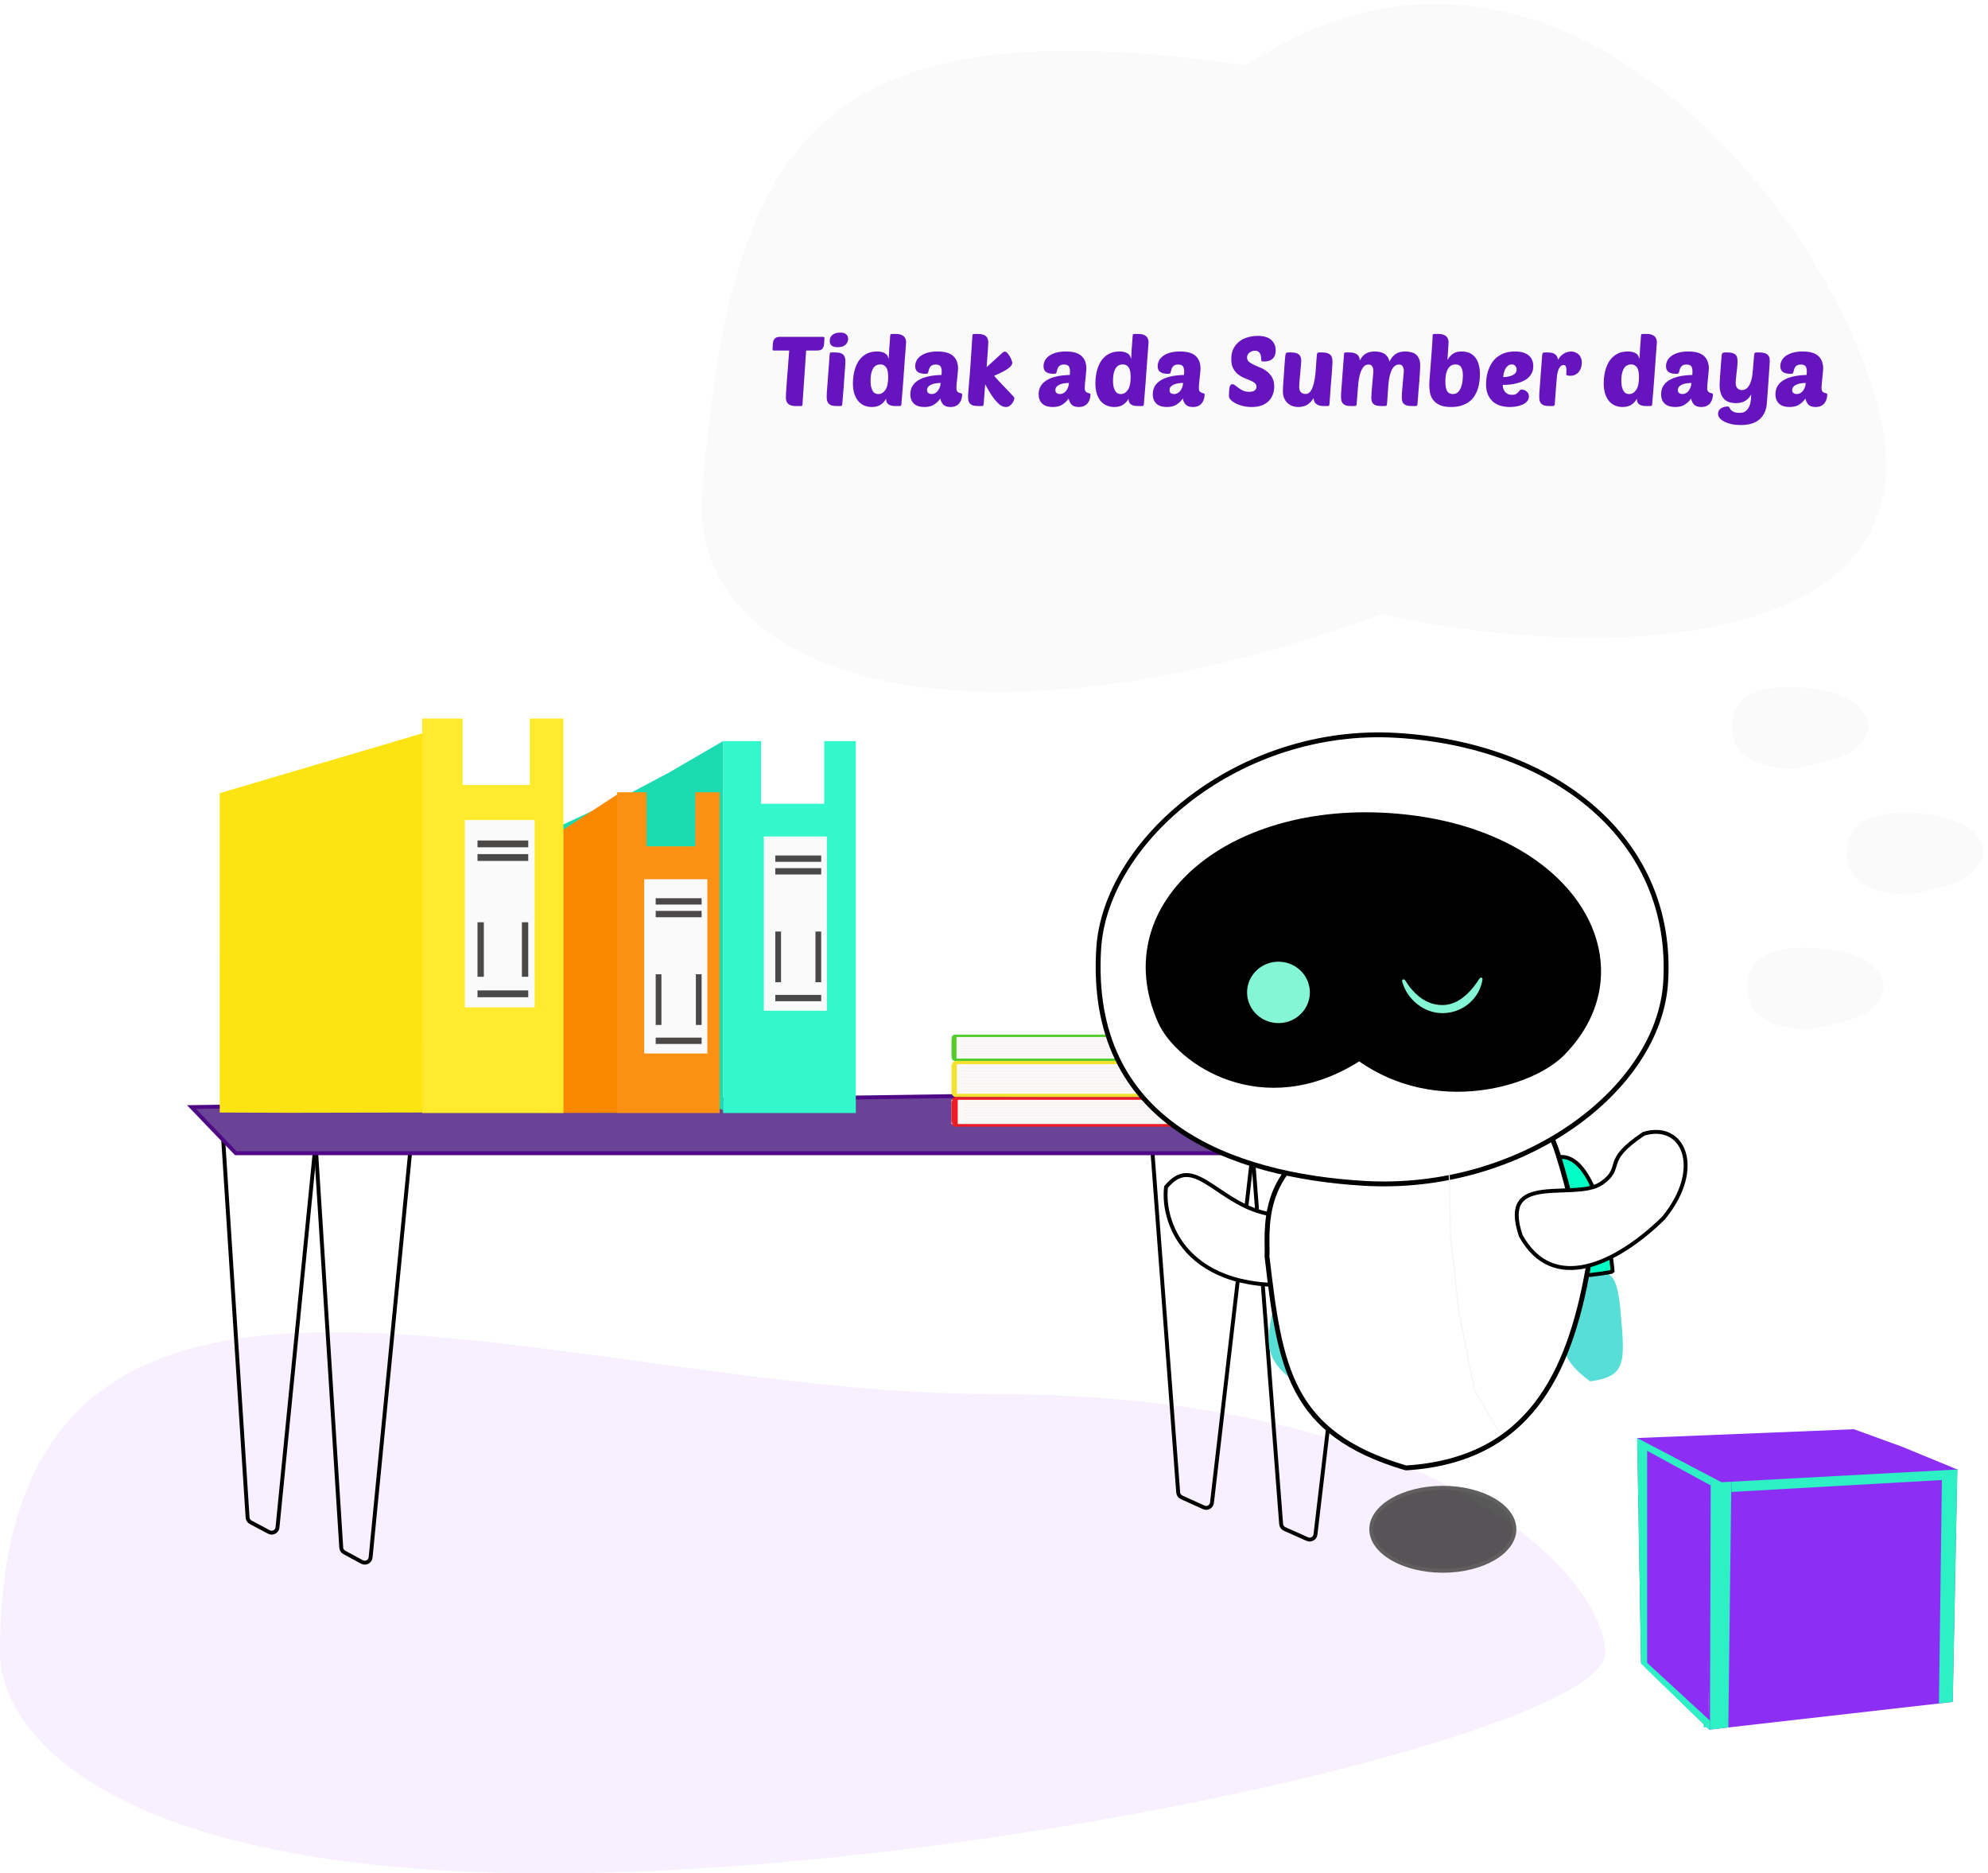 <svg width="2041" height="1923" viewBox="0 0 2041 1923" fill="none" xmlns="http://www.w3.org/2000/svg">
<path d="M1648 1697C1648 1775.98 1017.58 1923 562.5 1923C107.417 1923 0 1775.98 0 1697C0 1173 563.417 1431 1018.5 1431C1473.58 1431 1648 1618.02 1648 1697Z" fill="#AB47F8" fill-opacity="0.08"/>
<path d="M1185.72 1130.6H1285.43C1289.01 1130.6 1291.8 1133.72 1291.39 1137.29L1244.29 1542.53C1243.82 1546.57 1239.56 1548.98 1235.86 1547.31L1213.11 1537C1211.11 1536.1 1209.77 1534.18 1209.6 1531.99L1179.74 1137.05C1179.48 1133.57 1182.23 1130.6 1185.72 1130.6Z" stroke="black" stroke-width="4"/>
<path d="M1290.97 1163.05H1392.37C1395.97 1163.05 1398.75 1166.19 1398.33 1169.76L1350.54 1575.07C1350.07 1579.09 1345.83 1581.5 1342.13 1579.85L1318.83 1569.44C1316.82 1568.55 1315.46 1566.62 1315.29 1564.42L1284.99 1169.51C1284.72 1166.03 1287.48 1163.05 1290.97 1163.05Z" stroke="black" stroke-width="4"/>
<path d="M233.312 1135.23H321.184C324.732 1135.23 327.505 1138.29 327.155 1141.82L284.893 1567.86C284.472 1572.11 279.879 1574.57 276.11 1572.57L257.357 1562.62C255.518 1561.64 254.316 1559.78 254.182 1557.71L227.325 1141.62C227.102 1138.16 229.847 1135.23 233.312 1135.23Z" stroke="black" stroke-width="4"/>
<path d="M329.915 1166.15H416.085C419.629 1166.15 422.401 1169.2 422.056 1172.73L380.497 1598.67C380.081 1602.93 375.451 1605.4 371.677 1603.36L353.485 1593.55C351.663 1592.57 350.477 1590.72 350.346 1588.65L323.927 1172.53C323.707 1169.07 326.451 1166.15 329.915 1166.15Z" stroke="black" stroke-width="4"/>
<path d="M1457.09 1183.79H242.131L196.63 1136.41L1349.3 1119.78H1349.31H1396.09L1457.09 1183.79Z" fill="#6B4396" stroke="#4F0886" stroke-width="4"/>
<path d="M573.271 848.639L645.73 814.828L687.135 792.851L742.342 760.73V1139.41L625.028 1097.15L573.271 848.639Z" fill="#1BDCB0"/>
<path d="M434.412 1141.99L382.264 1142.09L345.325 1142.16L319.251 1142.21L295.35 1142.25L225.589 1142.01L225.614 814.143L433.673 752.758L434.412 1141.99Z" fill="#FCE412"/>
<path d="M635.43 1142.29L615.652 1142.33L601.643 1142.36L591.754 1142.38L582.689 1142.4L556.231 1142.13L555.994 866.252L634.856 814.766L635.43 1142.29Z" fill="#FC8800"/>
<path d="M433.529 737.545H474.934V805.797H543.943V737.545H578.447V1142.5H433.529V737.545Z" fill="#FFEA2E"/>
<path d="M633.654 813.283H663.722V868.77H713.836V813.283H738.892V1142.51H633.654V813.283Z" fill="#FC9012"/>
<path d="M742.344 760.73H781.284V825.075H846.185V760.73H878.635V1142.51H742.344V760.73Z" fill="#32F8CB"/>
<rect x="477.211" y="841.762" width="71.625" height="192.372" fill="#FAFAFA"/>
<rect x="490.234" y="862.748" width="52.091" height="6.995" fill="#4B4848"/>
<rect x="490.234" y="876.738" width="52.091" height="6.995" fill="#4B4848"/>
<rect x="490.234" y="1016.65" width="52.091" height="6.995" fill="#4B4848"/>
<rect x="535.814" y="1002.66" width="55.963" height="6.511" transform="rotate(-90 535.814 1002.66)" fill="#4B4848"/>
<rect x="490.234" y="1002.66" width="55.963" height="6.511" transform="rotate(-90 490.234 1002.66)" fill="#4B4848"/>
<rect x="661.393" y="902.508" width="64.804" height="178.872" fill="#FAFAFA"/>
<rect x="673.176" y="922.021" width="47.13" height="6.504" fill="#4B4848"/>
<rect x="673.176" y="935.029" width="47.13" height="6.504" fill="#4B4848"/>
<rect x="673.176" y="1065.12" width="47.13" height="6.504" fill="#4B4848"/>
<rect x="714.414" y="1052.11" width="52.035" height="5.891" transform="rotate(-90 714.414 1052.11)" fill="#4B4848"/>
<rect x="673.176" y="1052.11" width="52.035" height="5.891" transform="rotate(-90 673.176 1052.11)" fill="#4B4848"/>
<rect x="784.176" y="858.637" width="64.804" height="178.872" fill="#FAFAFA"/>
<rect x="795.959" y="878.15" width="47.13" height="6.504" fill="#4B4848"/>
<rect x="795.959" y="891.158" width="47.13" height="6.504" fill="#4B4848"/>
<rect x="795.959" y="1021.25" width="47.13" height="6.504" fill="#4B4848"/>
<rect x="837.197" y="1008.24" width="52.035" height="5.891" transform="rotate(-90 837.197 1008.24)" fill="#4B4848"/>
<rect x="795.959" y="1008.24" width="52.035" height="5.891" transform="rotate(-90 795.959 1008.24)" fill="#4B4848"/>
<path d="M976.902 1121.11H1266.81V1126.17H981.965C979.169 1126.17 976.902 1123.9 976.902 1121.11V1121.11Z" fill="#F5E22F"/>
<path d="M976.902 1094.11C976.902 1091.31 979.169 1089.04 981.965 1089.04H1266.81V1094.11H976.902V1094.11Z" fill="#F5E22F"/>
<path d="M976.902 1092.42H1266.81V1122.79H976.902V1092.42Z" fill="#FBF8F8"/>
<path d="M982.321 1126.17C979.328 1126.17 976.902 1123.74 976.902 1120.75V1094.46C976.902 1091.47 979.328 1089.05 982.321 1089.05V1089.05V1126.17V1126.17Z" fill="#F5E22F"/>
<line x1="987.738" y1="1095.7" x2="1264.1" y2="1095.7" stroke="#DDDDDD" stroke-width="0.2"/>
<line x1="987.738" y1="1099.07" x2="1264.1" y2="1099.07" stroke="#DDDDDD" stroke-width="0.2"/>
<line x1="987.738" y1="1102.45" x2="1264.1" y2="1102.45" stroke="#DDDDDD" stroke-width="0.2"/>
<line x1="987.738" y1="1105.82" x2="1264.1" y2="1105.82" stroke="#DDDDDD" stroke-width="0.2"/>
<line x1="987.738" y1="1109.2" x2="1264.1" y2="1109.2" stroke="#DDDDDD" stroke-width="0.2"/>
<line x1="987.738" y1="1112.57" x2="1264.1" y2="1112.57" stroke="#DDDDDD" stroke-width="0.2"/>
<line x1="987.738" y1="1115.95" x2="1264.1" y2="1115.95" stroke="#DDDDDD" stroke-width="0.2"/>
<line x1="987.738" y1="1119.32" x2="1264.1" y2="1119.32" stroke="#DDDDDD" stroke-width="0.2"/>
<path d="M976.902 1152.4H1317.97V1156.54H981.044C978.757 1156.54 976.902 1154.68 976.902 1152.4V1152.4Z" fill="#ED1C24"/>
<path d="M976.902 1130.31C976.902 1128.02 978.757 1126.17 981.044 1126.17H1317.97V1130.31H976.902V1130.31Z" fill="#ED1C24"/>
<path d="M976.902 1128.93H1317.97V1153.78H976.902V1128.93Z" fill="#FBF8F8"/>
<path d="M983.278 1156.54C979.757 1156.54 976.902 1153.69 976.902 1150.17V1132.54C976.902 1129.02 979.757 1126.17 983.278 1126.17V1126.17V1156.54V1156.54Z" fill="#ED1C24"/>
<line x1="989.656" y1="1131.6" x2="1314.79" y2="1131.6" stroke="#DDDDDD" stroke-width="0.2"/>
<line x1="989.656" y1="1134.35" x2="1314.79" y2="1134.35" stroke="#DDDDDD" stroke-width="0.2"/>
<line x1="989.656" y1="1137.11" x2="1314.79" y2="1137.11" stroke="#DDDDDD" stroke-width="0.2"/>
<line x1="989.656" y1="1139.88" x2="1314.79" y2="1139.88" stroke="#DDDDDD" stroke-width="0.2"/>
<line x1="989.656" y1="1142.63" x2="1314.79" y2="1142.63" stroke="#DDDDDD" stroke-width="0.2"/>
<line x1="989.656" y1="1145.4" x2="1314.79" y2="1145.4" stroke="#DDDDDD" stroke-width="0.2"/>
<line x1="989.656" y1="1148.16" x2="1314.79" y2="1148.16" stroke="#DDDDDD" stroke-width="0.2"/>
<line x1="989.656" y1="1150.92" x2="1314.79" y2="1150.92" stroke="#DDDDDD" stroke-width="0.2"/>
<path d="M976.902 1085.37H1249.76V1089.05H980.584C978.551 1089.05 976.902 1087.4 976.902 1085.37V1085.37Z" fill="#53CB29"/>
<path d="M976.902 1065.73C976.902 1063.7 978.551 1062.05 980.584 1062.05H1249.76V1065.73H976.902V1065.73Z" fill="#53CB29"/>
<path d="M976.902 1064.5H1249.76V1086.59H976.902V1064.5Z" fill="#FBF8F8"/>
<path d="M982.002 1089.05C979.186 1089.05 976.902 1086.77 976.902 1083.95V1067.15C976.902 1064.33 979.186 1062.05 982.002 1062.05V1062.05V1089.05V1089.05Z" fill="#53CB29"/>
<line x1="987.102" y1="1066.86" x2="1247.21" y2="1066.86" stroke="#DDDDDD" stroke-width="0.2"/>
<line x1="987.102" y1="1069.31" x2="1247.21" y2="1069.31" stroke="#DDDDDD" stroke-width="0.2"/>
<line x1="987.102" y1="1071.77" x2="1247.21" y2="1071.77" stroke="#DDDDDD" stroke-width="0.2"/>
<line x1="987.102" y1="1074.22" x2="1247.21" y2="1074.22" stroke="#DDDDDD" stroke-width="0.2"/>
<line x1="987.102" y1="1076.67" x2="1247.21" y2="1076.67" stroke="#DDDDDD" stroke-width="0.2"/>
<line x1="987.102" y1="1079.13" x2="1247.21" y2="1079.13" stroke="#DDDDDD" stroke-width="0.2"/>
<line x1="987.102" y1="1081.58" x2="1247.21" y2="1081.58" stroke="#DDDDDD" stroke-width="0.2"/>
<line x1="987.102" y1="1084.04" x2="1247.21" y2="1084.04" stroke="#DDDDDD" stroke-width="0.2"/>
<path d="M1749.01 1763.85L1987.08 1739.9L1987.08 1748.4L1749.01 1773.13L1749.01 1763.85Z" fill="#2DF0C4"/>
<path d="M1747.68 1517.09L2009.51 1507.87L2004.8 1747L1754.76 1775.45L1747.68 1517.09Z" fill="#8D2EF4"/>
<path d="M1680.85 1476.34L1749.25 1517.86L1754.76 1775.45L1684.78 1707.02L1680.85 1476.34Z" fill="#8D2EF4"/>
<path d="M1756.33 1516.33L1777.56 1515.56L1774.41 1773.15L1755.54 1775.45L1756.33 1516.33Z" fill="#2DF0C4"/>
<path d="M1993.79 1507.87H2009.51L2004.8 1747L1990.64 1748.54L1993.79 1507.87Z" fill="#2DF0C4"/>
<path d="M1680.85 1476.12L1691.07 1479.96V1712.95L1684.78 1707.79L1680.85 1476.12Z" fill="#2DF0C4"/>
<path d="M1687.92 1479.19L1757.12 1514.56L1756.33 1524.78L1687.14 1487.1L1687.92 1479.19Z" fill="#2DF0C4"/>
<path d="M1688.71 1704.71L1755.54 1766.23V1776.22L1688.71 1711.63V1704.71Z" fill="#2DF0C4"/>
<path d="M1777.56 1515.55L1994.57 1507.87V1519.18L1777.56 1531.48V1515.55Z" fill="#2DF0C4"/>
<path d="M1903.37 1467.11L1952.12 1484.8L2009.51 1508.41L1767.34 1521.49L1680.85 1476.12L1903.37 1467.11Z" fill="#8D2EF4"/>
<g filter="url(#filter0_d_1294_12)">
<path d="M1936.39 473.013C1936.39 654.77 1660.4 678.749 1418.22 626.462C1002.28 779.692 720 695.955 720 514.198C748.306 144.345 830.08 -2.18 1279.84 63.178C1623.45 -166.73 1936.39 291.256 1936.39 473.013Z" fill="#FAFAFA"/>
</g>
<path d="M827.647 359.797L823.847 415.297C823.781 416.297 823.414 416.797 822.747 416.797H817.247C813.514 416.797 810.847 416.064 809.247 414.597C807.647 413.13 806.847 411.03 806.847 408.297C806.847 407.297 806.881 405.797 806.947 403.797C807.081 401.797 807.247 399.464 807.447 396.797C807.647 394.064 807.847 391.13 808.047 387.997C808.314 384.797 808.581 381.597 808.847 378.397C809.114 375.13 809.347 371.897 809.547 368.697C809.814 365.497 810.047 362.53 810.247 359.797H794.247C793.514 359.797 793.147 359.33 793.147 358.397L793.447 352.797C793.514 351.93 793.647 351.097 793.847 350.297C794.114 349.43 794.514 348.664 795.047 347.997C795.581 347.33 796.247 346.797 797.047 346.397C797.914 345.997 798.947 345.797 800.147 345.797H844.847C845.247 345.797 845.614 345.897 845.947 346.097C846.281 346.297 846.447 346.664 846.447 347.197L846.047 353.097C845.914 355.097 845.347 356.73 844.347 357.997C843.414 359.197 841.447 359.797 838.447 359.797H827.647ZM858.942 416.797C856.875 416.797 855.175 416.597 853.842 416.197C852.575 415.73 851.542 415.097 850.742 414.297C850.008 413.497 849.475 412.53 849.142 411.397C848.875 410.197 848.742 408.83 848.742 407.297C848.742 406.297 848.775 404.897 848.842 403.097C848.975 401.23 849.175 398.697 849.442 395.497C849.708 392.23 850.008 388.13 850.342 383.197C850.742 378.197 851.208 372.03 851.742 364.697C851.808 363.23 851.975 362.364 852.242 362.097C852.442 361.897 852.975 361.797 853.842 361.797H857.742C859.808 361.797 861.475 361.997 862.742 362.397C864.075 362.797 865.108 363.397 865.842 364.197C866.642 364.997 867.175 365.964 867.442 367.097C867.775 368.23 867.942 369.497 867.942 370.897C867.942 371.897 867.875 373.397 867.742 375.397C867.608 377.397 867.408 380.13 867.142 383.597C866.942 386.997 866.642 391.264 866.242 396.397C865.842 401.464 865.342 407.597 864.742 414.797C864.675 415.597 864.508 416.13 864.242 416.397C863.975 416.664 863.408 416.797 862.542 416.797H858.942ZM851.842 349.997C851.842 347.33 852.808 345.23 854.742 343.697C856.675 342.164 859.275 341.397 862.542 341.397C865.408 341.397 867.475 341.997 868.742 343.197C870.075 344.33 870.742 345.864 870.742 347.797C870.742 350.264 869.808 352.33 867.942 353.997C866.142 355.597 863.475 356.397 859.942 356.397C854.542 356.397 851.842 354.264 851.842 349.997ZM895.067 417.797C892.467 417.797 889.967 417.33 887.567 416.397C885.233 415.464 883.167 413.997 881.367 411.997C879.633 409.997 878.233 407.464 877.167 404.397C876.167 401.33 875.667 397.63 875.667 393.297C875.667 391.364 875.8 389.23 876.067 386.897C876.333 384.497 876.8 382.097 877.467 379.697C878.133 377.297 879.067 374.964 880.267 372.697C881.467 370.43 882.967 368.43 884.767 366.697C886.633 364.897 888.833 363.464 891.367 362.397C893.967 361.33 897 360.797 900.467 360.797C903.8 360.797 906.467 361.397 908.467 362.597C910.533 363.73 911.833 365.73 912.367 368.597C912.5 365.997 912.633 363.73 912.767 361.797C912.9 359.864 913 358.064 913.067 356.397C913.2 354.73 913.333 353.064 913.467 351.397C913.6 349.73 913.733 347.83 913.867 345.697C913.933 344.23 914.1 343.364 914.367 343.097C914.5 342.964 914.667 342.897 914.867 342.897C915.067 342.83 915.433 342.797 915.967 342.797H919.867C921.867 342.797 923.533 343.03 924.867 343.497C926.2 343.964 927.267 344.597 928.067 345.397C928.867 346.197 929.433 347.13 929.767 348.197C930.1 349.197 930.267 350.264 930.267 351.397C930.267 351.397 930.2 352.23 930.067 353.897C929.933 355.564 929.767 357.797 929.567 360.597C929.367 363.33 929.133 366.464 928.867 369.997C928.6 373.53 928.333 377.197 928.067 380.997C927.8 384.73 927.533 388.464 927.267 392.197C927 395.864 926.733 399.264 926.467 402.397C926.2 405.464 925.967 408.13 925.767 410.397C925.633 412.597 925.533 414.064 925.467 414.797C925.333 415.597 925.167 416.13 924.967 416.397C924.767 416.664 924.2 416.797 923.267 416.797H919.667C918.267 416.797 916.933 416.697 915.667 416.497C914.467 416.23 913.4 415.83 912.467 415.297C911.6 414.697 910.9 413.93 910.367 412.997C909.9 411.997 909.667 410.73 909.667 409.197C908.467 411.73 906.633 413.797 904.167 415.397C901.767 416.997 898.733 417.797 895.067 417.797ZM903.767 374.097C900.367 374.097 897.833 375.597 896.167 378.597C894.567 381.53 893.767 385.497 893.767 390.497C893.767 392.23 893.867 393.93 894.067 395.597C894.333 397.264 894.767 398.764 895.367 400.097C895.967 401.43 896.767 402.497 897.767 403.297C898.833 404.097 900.167 404.497 901.767 404.497C904.633 404.497 907.033 403.097 908.967 400.297C910.9 397.497 911.867 393.097 911.867 387.097C911.867 385.43 911.767 383.83 911.567 382.297C911.367 380.697 910.967 379.297 910.367 378.097C909.767 376.897 908.933 375.93 907.867 375.197C906.8 374.464 905.433 374.097 903.767 374.097ZM934.607 404.497C934.607 398.497 937.307 393.797 942.707 390.397C948.107 386.997 956.073 385.164 966.607 384.897C966.673 384.164 966.707 383.564 966.707 383.097C966.773 382.564 966.807 381.93 966.807 381.197C966.807 379.064 966.407 377.364 965.607 376.097C964.807 374.83 963.14 374.197 960.607 374.197C959.207 374.197 958.073 374.397 957.207 374.797C956.34 375.197 955.64 375.764 955.107 376.497C954.573 377.164 954.14 377.997 953.807 378.997C953.473 379.997 953.173 381.097 952.907 382.297C952.773 382.897 952.473 383.297 952.007 383.497C951.54 383.63 950.807 383.697 949.807 383.697C943.007 383.697 939.607 381.13 939.607 375.997C939.607 373.93 940.073 371.964 941.007 370.097C942.007 368.23 943.44 366.63 945.307 365.297C947.24 363.897 949.64 362.797 952.507 361.997C955.373 361.197 958.707 360.797 962.507 360.797C969.907 360.797 975.273 362.33 978.607 365.397C981.94 368.464 983.607 372.797 983.607 378.397C983.607 379.13 983.507 380.464 983.307 382.397C983.173 384.264 982.973 386.264 982.707 388.397C982.507 390.464 982.307 392.43 982.107 394.297C981.973 396.164 981.907 397.464 981.907 398.197C981.907 399.864 982.207 401.064 982.807 401.797C983.407 402.464 984.073 402.93 984.807 403.197C985.607 403.464 986.307 403.664 986.907 403.797C987.507 403.93 987.807 404.264 987.807 404.797C987.807 406.264 987.607 407.764 987.207 409.297C986.807 410.83 986.14 412.23 985.207 413.497C984.34 414.764 983.107 415.797 981.507 416.597C979.973 417.397 978.073 417.797 975.807 417.797C972.607 417.797 970.207 417.03 968.607 415.497C967.007 413.964 965.94 411.83 965.407 409.097C963.807 411.43 961.707 413.464 959.107 415.197C956.573 416.93 953.24 417.797 949.107 417.797C947.107 417.797 945.207 417.564 943.407 417.097C941.673 416.63 940.14 415.864 938.807 414.797C937.54 413.73 936.507 412.364 935.707 410.697C934.973 408.964 934.607 406.897 934.607 404.497ZM965.707 393.097C963.973 393.097 962.273 393.23 960.607 393.497C958.94 393.764 957.44 394.197 956.107 394.797C954.84 395.33 953.807 396.064 953.007 396.997C952.207 397.93 951.807 399.064 951.807 400.397C951.807 401.93 952.273 402.997 953.207 403.597C954.207 404.197 955.273 404.497 956.407 404.497C957.473 404.497 958.54 404.264 959.607 403.797C960.673 403.33 961.607 402.63 962.407 401.697C963.273 400.697 964.007 399.497 964.607 398.097C965.207 396.697 965.573 395.03 965.707 393.097ZM1041.45 408.697C1041.45 409.03 1041.29 409.697 1040.95 410.697C1040.62 411.697 1040.09 412.73 1039.35 413.797C1038.62 414.864 1037.69 415.797 1036.55 416.597C1035.49 417.397 1034.19 417.797 1032.65 417.797C1030.85 417.797 1029.05 417.197 1027.25 415.997C1025.52 414.797 1023.79 413.164 1022.05 411.097C1020.32 409.03 1018.55 406.597 1016.75 403.797C1015.02 400.93 1013.25 397.83 1011.45 394.497C1011.19 398.03 1010.92 401.497 1010.65 404.897C1010.39 408.297 1010.12 411.597 1009.85 414.797C1009.79 415.597 1009.62 416.13 1009.35 416.397C1009.09 416.664 1008.52 416.797 1007.65 416.797H1004.05C1001.99 416.797 1000.29 416.597 998.954 416.197C997.621 415.73 996.588 415.097 995.854 414.297C995.121 413.497 994.588 412.497 994.254 411.297C993.988 410.03 993.854 408.597 993.854 406.997C993.854 406.197 993.888 405.364 993.954 404.497C994.021 403.63 994.121 402.397 994.254 400.797C994.388 399.197 994.554 397.097 994.754 394.497C995.021 391.897 995.321 388.464 995.654 384.197C995.988 379.93 996.354 374.697 996.754 368.497C997.221 362.23 997.721 354.63 998.254 345.697C998.321 344.23 998.488 343.364 998.754 343.097C998.954 342.897 999.488 342.797 1000.35 342.797H1004.25C1006.32 342.797 1008.02 343.03 1009.35 343.497C1010.69 343.964 1011.75 344.597 1012.55 345.397C1013.35 346.197 1013.89 347.13 1014.15 348.197C1014.49 349.264 1014.65 350.364 1014.65 351.497C1014.65 352.164 1014.59 353.297 1014.45 354.897C1014.39 356.43 1014.29 358.33 1014.15 360.597C1014.02 362.797 1013.82 365.297 1013.55 368.097C1013.35 370.897 1013.15 373.83 1012.95 376.897L1028.95 362.297C1029.55 361.764 1030.09 361.397 1030.55 361.197C1031.09 360.997 1031.49 360.897 1031.75 360.897C1032.49 360.897 1033.29 361.364 1034.15 362.297C1035.02 363.23 1035.82 364.33 1036.55 365.597C1037.35 366.797 1037.99 368.064 1038.45 369.397C1038.99 370.664 1039.25 371.697 1039.25 372.497C1039.25 374.43 1037.69 376.464 1034.55 378.597C1031.49 380.73 1026.82 383.13 1020.55 385.797C1023.35 388.93 1026.02 391.797 1028.55 394.397C1031.09 396.997 1033.29 399.297 1035.15 401.297C1037.09 403.297 1038.62 404.93 1039.75 406.197C1040.89 407.464 1041.45 408.297 1041.45 408.697ZM1066.34 404.497C1066.34 398.497 1069.04 393.797 1074.44 390.397C1079.84 386.997 1087.81 385.164 1098.34 384.897C1098.41 384.164 1098.44 383.564 1098.44 383.097C1098.51 382.564 1098.54 381.93 1098.54 381.197C1098.54 379.064 1098.14 377.364 1097.34 376.097C1096.54 374.83 1094.88 374.197 1092.34 374.197C1090.94 374.197 1089.81 374.397 1088.94 374.797C1088.08 375.197 1087.38 375.764 1086.84 376.497C1086.31 377.164 1085.88 377.997 1085.54 378.997C1085.21 379.997 1084.91 381.097 1084.64 382.297C1084.51 382.897 1084.21 383.297 1083.74 383.497C1083.28 383.63 1082.54 383.697 1081.54 383.697C1074.74 383.697 1071.34 381.13 1071.34 375.997C1071.34 373.93 1071.81 371.964 1072.74 370.097C1073.74 368.23 1075.18 366.63 1077.04 365.297C1078.98 363.897 1081.38 362.797 1084.24 361.997C1087.11 361.197 1090.44 360.797 1094.24 360.797C1101.64 360.797 1107.01 362.33 1110.34 365.397C1113.68 368.464 1115.34 372.797 1115.34 378.397C1115.34 379.13 1115.24 380.464 1115.04 382.397C1114.91 384.264 1114.71 386.264 1114.44 388.397C1114.24 390.464 1114.04 392.43 1113.84 394.297C1113.71 396.164 1113.64 397.464 1113.64 398.197C1113.64 399.864 1113.94 401.064 1114.54 401.797C1115.14 402.464 1115.81 402.93 1116.54 403.197C1117.34 403.464 1118.04 403.664 1118.64 403.797C1119.24 403.93 1119.54 404.264 1119.54 404.797C1119.54 406.264 1119.34 407.764 1118.94 409.297C1118.54 410.83 1117.88 412.23 1116.94 413.497C1116.08 414.764 1114.84 415.797 1113.24 416.597C1111.71 417.397 1109.81 417.797 1107.54 417.797C1104.34 417.797 1101.94 417.03 1100.34 415.497C1098.74 413.964 1097.68 411.83 1097.14 409.097C1095.54 411.43 1093.44 413.464 1090.84 415.197C1088.31 416.93 1084.98 417.797 1080.84 417.797C1078.84 417.797 1076.94 417.564 1075.14 417.097C1073.41 416.63 1071.88 415.864 1070.54 414.797C1069.28 413.73 1068.24 412.364 1067.44 410.697C1066.71 408.964 1066.34 406.897 1066.34 404.497ZM1097.44 393.097C1095.71 393.097 1094.01 393.23 1092.34 393.497C1090.68 393.764 1089.18 394.197 1087.84 394.797C1086.58 395.33 1085.54 396.064 1084.74 396.997C1083.94 397.93 1083.54 399.064 1083.54 400.397C1083.54 401.93 1084.01 402.997 1084.94 403.597C1085.94 404.197 1087.01 404.497 1088.14 404.497C1089.21 404.497 1090.28 404.264 1091.34 403.797C1092.41 403.33 1093.34 402.63 1094.14 401.697C1095.01 400.697 1095.74 399.497 1096.34 398.097C1096.94 396.697 1097.31 395.03 1097.44 393.097ZM1143.99 417.797C1141.39 417.797 1138.89 417.33 1136.49 416.397C1134.16 415.464 1132.09 413.997 1130.29 411.997C1128.56 409.997 1127.16 407.464 1126.09 404.397C1125.09 401.33 1124.59 397.63 1124.59 393.297C1124.59 391.364 1124.73 389.23 1124.99 386.897C1125.26 384.497 1125.73 382.097 1126.39 379.697C1127.06 377.297 1127.99 374.964 1129.19 372.697C1130.39 370.43 1131.89 368.43 1133.69 366.697C1135.56 364.897 1137.76 363.464 1140.29 362.397C1142.89 361.33 1145.93 360.797 1149.39 360.797C1152.73 360.797 1155.39 361.397 1157.39 362.597C1159.46 363.73 1160.76 365.73 1161.29 368.597C1161.43 365.997 1161.56 363.73 1161.69 361.797C1161.83 359.864 1161.93 358.064 1161.99 356.397C1162.13 354.73 1162.26 353.064 1162.39 351.397C1162.53 349.73 1162.66 347.83 1162.79 345.697C1162.86 344.23 1163.03 343.364 1163.29 343.097C1163.43 342.964 1163.59 342.897 1163.79 342.897C1163.99 342.83 1164.36 342.797 1164.89 342.797H1168.79C1170.79 342.797 1172.46 343.03 1173.79 343.497C1175.13 343.964 1176.19 344.597 1176.99 345.397C1177.79 346.197 1178.36 347.13 1178.69 348.197C1179.03 349.197 1179.19 350.264 1179.19 351.397C1179.19 351.397 1179.13 352.23 1178.99 353.897C1178.86 355.564 1178.69 357.797 1178.49 360.597C1178.29 363.33 1178.06 366.464 1177.79 369.997C1177.53 373.53 1177.26 377.197 1176.99 380.997C1176.73 384.73 1176.46 388.464 1176.19 392.197C1175.93 395.864 1175.66 399.264 1175.39 402.397C1175.13 405.464 1174.89 408.13 1174.69 410.397C1174.56 412.597 1174.46 414.064 1174.39 414.797C1174.26 415.597 1174.09 416.13 1173.89 416.397C1173.69 416.664 1173.13 416.797 1172.19 416.797H1168.59C1167.19 416.797 1165.86 416.697 1164.59 416.497C1163.39 416.23 1162.33 415.83 1161.39 415.297C1160.53 414.697 1159.83 413.93 1159.29 412.997C1158.83 411.997 1158.59 410.73 1158.59 409.197C1157.39 411.73 1155.56 413.797 1153.09 415.397C1150.69 416.997 1147.66 417.797 1143.99 417.797ZM1152.69 374.097C1149.29 374.097 1146.76 375.597 1145.09 378.597C1143.49 381.53 1142.69 385.497 1142.69 390.497C1142.69 392.23 1142.79 393.93 1142.99 395.597C1143.26 397.264 1143.69 398.764 1144.29 400.097C1144.89 401.43 1145.69 402.497 1146.69 403.297C1147.76 404.097 1149.09 404.497 1150.69 404.497C1153.56 404.497 1155.96 403.097 1157.89 400.297C1159.83 397.497 1160.79 393.097 1160.79 387.097C1160.79 385.43 1160.69 383.83 1160.49 382.297C1160.29 380.697 1159.89 379.297 1159.29 378.097C1158.69 376.897 1157.86 375.93 1156.79 375.197C1155.73 374.464 1154.36 374.097 1152.69 374.097ZM1183.53 404.497C1183.53 398.497 1186.23 393.797 1191.63 390.397C1197.03 386.997 1205 385.164 1215.53 384.897C1215.6 384.164 1215.63 383.564 1215.63 383.097C1215.7 382.564 1215.73 381.93 1215.73 381.197C1215.73 379.064 1215.33 377.364 1214.53 376.097C1213.73 374.83 1212.07 374.197 1209.53 374.197C1208.13 374.197 1207 374.397 1206.13 374.797C1205.27 375.197 1204.57 375.764 1204.03 376.497C1203.5 377.164 1203.07 377.997 1202.73 378.997C1202.4 379.997 1202.1 381.097 1201.83 382.297C1201.7 382.897 1201.4 383.297 1200.93 383.497C1200.47 383.63 1199.73 383.697 1198.73 383.697C1191.93 383.697 1188.53 381.13 1188.53 375.997C1188.53 373.93 1189 371.964 1189.93 370.097C1190.93 368.23 1192.37 366.63 1194.23 365.297C1196.17 363.897 1198.57 362.797 1201.43 361.997C1204.3 361.197 1207.63 360.797 1211.43 360.797C1218.83 360.797 1224.2 362.33 1227.53 365.397C1230.87 368.464 1232.53 372.797 1232.53 378.397C1232.53 379.13 1232.43 380.464 1232.23 382.397C1232.1 384.264 1231.9 386.264 1231.63 388.397C1231.43 390.464 1231.23 392.43 1231.03 394.297C1230.9 396.164 1230.83 397.464 1230.83 398.197C1230.83 399.864 1231.13 401.064 1231.73 401.797C1232.33 402.464 1233 402.93 1233.73 403.197C1234.53 403.464 1235.23 403.664 1235.83 403.797C1236.43 403.93 1236.73 404.264 1236.73 404.797C1236.73 406.264 1236.53 407.764 1236.13 409.297C1235.73 410.83 1235.07 412.23 1234.13 413.497C1233.27 414.764 1232.03 415.797 1230.43 416.597C1228.9 417.397 1227 417.797 1224.73 417.797C1221.53 417.797 1219.13 417.03 1217.53 415.497C1215.93 413.964 1214.87 411.83 1214.33 409.097C1212.73 411.43 1210.63 413.464 1208.03 415.197C1205.5 416.93 1202.17 417.797 1198.03 417.797C1196.03 417.797 1194.13 417.564 1192.33 417.097C1190.6 416.63 1189.07 415.864 1187.73 414.797C1186.47 413.73 1185.43 412.364 1184.63 410.697C1183.9 408.964 1183.53 406.897 1183.53 404.497ZM1214.63 393.097C1212.9 393.097 1211.2 393.23 1209.53 393.497C1207.87 393.764 1206.37 394.197 1205.03 394.797C1203.77 395.33 1202.73 396.064 1201.93 396.997C1201.13 397.93 1200.73 399.064 1200.73 400.397C1200.73 401.93 1201.2 402.997 1202.13 403.597C1203.13 404.197 1204.2 404.497 1205.33 404.497C1206.4 404.497 1207.47 404.264 1208.53 403.797C1209.6 403.33 1210.53 402.63 1211.33 401.697C1212.2 400.697 1212.93 399.497 1213.53 398.097C1214.13 396.697 1214.5 395.03 1214.63 393.097ZM1291.2 344.797C1297.47 344.797 1302.1 346.164 1305.1 348.897C1308.17 351.63 1309.7 355.197 1309.7 359.597C1309.7 363.33 1308.67 366.197 1306.6 368.197C1304.54 370.13 1301.57 371.097 1297.7 371.097C1296.5 371.097 1295.74 370.997 1295.4 370.797C1295.07 370.53 1294.9 370.03 1294.9 369.297C1294.9 368.63 1294.84 367.764 1294.7 366.697C1294.64 365.63 1294.4 364.597 1294 363.597C1293.6 362.597 1292.97 361.764 1292.1 361.097C1291.24 360.364 1290.04 359.997 1288.5 359.997C1286.37 359.997 1284.47 360.664 1282.8 361.997C1281.14 363.264 1280.3 364.93 1280.3 366.997C1280.3 368.797 1280.97 370.264 1282.3 371.397C1283.7 372.53 1285.44 373.597 1287.5 374.597C1289.57 375.53 1291.8 376.497 1294.2 377.497C1296.67 378.497 1298.94 379.83 1301 381.497C1303.07 383.097 1304.77 385.13 1306.1 387.597C1307.5 389.997 1308.2 393.064 1308.2 396.797C1308.2 399.73 1307.7 402.497 1306.7 405.097C1305.77 407.63 1304.34 409.864 1302.4 411.797C1300.54 413.664 1298.14 415.13 1295.2 416.197C1292.34 417.264 1288.97 417.797 1285.1 417.797C1281.77 417.797 1278.67 417.43 1275.8 416.697C1273 415.964 1270.54 415.064 1268.4 413.997C1266.34 412.864 1264.7 411.664 1263.5 410.397C1262.3 409.064 1261.7 407.864 1261.7 406.797C1261.7 402.397 1261.94 399.23 1262.4 397.297C1262.94 395.364 1263.87 394.397 1265.2 394.397C1266.14 394.397 1267.1 394.797 1268.1 395.597C1269.17 396.397 1270.37 397.297 1271.7 398.297C1273.04 399.297 1274.57 400.197 1276.3 400.997C1278.1 401.797 1280.17 402.197 1282.5 402.197C1283.44 402.197 1284.34 402.13 1285.2 401.997C1286.14 401.797 1286.94 401.497 1287.6 401.097C1288.34 400.697 1288.9 400.164 1289.3 399.497C1289.77 398.83 1290 398.03 1290 397.097C1290 395.43 1289.37 394.097 1288.1 393.097C1286.84 392.097 1285.24 391.197 1283.3 390.397C1281.37 389.53 1279.27 388.664 1277 387.797C1274.8 386.864 1272.74 385.63 1270.8 384.097C1268.87 382.497 1267.27 380.464 1266 377.997C1264.74 375.53 1264.1 372.364 1264.1 368.497C1264.1 364.164 1264.9 360.497 1266.5 357.497C1268.17 354.497 1270.27 352.064 1272.8 350.197C1275.4 348.264 1278.3 346.897 1281.5 346.097C1284.77 345.23 1288 344.797 1291.2 344.797ZM1335.91 370.297C1335.91 371.697 1335.77 373.664 1335.51 376.197C1335.31 378.73 1335.07 381.364 1334.81 384.097C1334.61 386.83 1334.37 389.397 1334.11 391.797C1333.91 394.197 1333.81 395.93 1333.81 396.997C1333.81 399.33 1334.37 401.164 1335.51 402.497C1336.71 403.764 1338.34 404.397 1340.41 404.397C1342.21 404.397 1343.71 403.697 1344.91 402.297C1346.17 400.83 1347.17 398.964 1347.91 396.697C1348.71 394.364 1349.34 391.73 1349.81 388.797C1350.27 385.864 1350.61 382.897 1350.81 379.897C1351.07 376.897 1351.27 373.997 1351.41 371.197C1351.61 368.33 1351.81 365.864 1352.01 363.797C1352.07 363.264 1352.27 362.797 1352.61 362.397C1352.94 361.997 1353.47 361.797 1354.21 361.797H1357.81C1359.87 361.797 1361.54 362.03 1362.81 362.497C1364.14 362.897 1365.17 363.497 1365.91 364.297C1366.71 365.097 1367.24 366.097 1367.51 367.297C1367.84 368.43 1368.01 369.764 1368.01 371.297C1368.01 372.297 1367.94 373.73 1367.81 375.597C1367.74 377.397 1367.57 379.93 1367.31 383.197C1367.04 386.397 1366.71 390.497 1366.31 395.497C1365.97 400.43 1365.54 406.564 1365.01 413.897C1364.87 415.297 1364.71 416.13 1364.51 416.397C1364.37 416.664 1363.84 416.797 1362.91 416.797H1359.01C1357.01 416.797 1355.34 416.564 1354.01 416.097C1352.74 415.63 1351.71 415.03 1350.91 414.297C1350.11 413.564 1349.54 412.697 1349.21 411.697C1348.87 410.697 1348.67 409.664 1348.61 408.597C1347.61 410.33 1346.47 411.797 1345.21 412.997C1344.01 414.197 1342.74 415.164 1341.41 415.897C1340.07 416.564 1338.71 417.03 1337.31 417.297C1335.91 417.63 1334.54 417.797 1333.21 417.797C1330.67 417.797 1328.41 417.397 1326.41 416.597C1324.41 415.73 1322.71 414.597 1321.31 413.197C1319.97 411.797 1318.94 410.13 1318.21 408.197C1317.47 406.264 1317.11 404.197 1317.11 401.997C1317.11 401.13 1317.14 399.73 1317.21 397.797C1317.34 395.797 1317.47 393.564 1317.61 391.097C1317.81 388.63 1318.01 386.03 1318.21 383.297C1318.41 380.497 1318.57 377.864 1318.71 375.397C1318.91 372.93 1319.07 370.764 1319.21 368.897C1319.41 367.03 1319.54 365.697 1319.61 364.897C1319.74 363.697 1320.01 362.897 1320.41 362.497C1320.81 362.03 1321.47 361.797 1322.41 361.797H1325.61C1327.67 361.797 1329.37 361.997 1330.71 362.397C1332.04 362.797 1333.07 363.364 1333.81 364.097C1334.61 364.83 1335.14 365.73 1335.41 366.797C1335.74 367.797 1335.91 368.964 1335.91 370.297ZM1394.07 398.797C1393.87 401.864 1393.63 404.797 1393.37 407.597C1393.1 410.33 1392.9 412.73 1392.77 414.797C1392.7 415.597 1392.53 416.13 1392.27 416.397C1392 416.664 1391.43 416.797 1390.57 416.797H1386.97C1384.9 416.797 1383.2 416.597 1381.87 416.197C1380.6 415.73 1379.57 415.097 1378.77 414.297C1378.03 413.497 1377.5 412.53 1377.17 411.397C1376.9 410.197 1376.77 408.83 1376.77 407.297C1376.77 406.297 1376.8 404.897 1376.87 403.097C1377 401.23 1377.2 398.697 1377.47 395.497C1377.73 392.23 1378.03 388.13 1378.37 383.197C1378.77 378.197 1379.23 372.03 1379.77 364.697C1379.83 363.23 1380 362.364 1380.27 362.097C1380.47 361.897 1381 361.797 1381.87 361.797H1385.77C1387.77 361.797 1389.4 362.03 1390.67 362.497C1391.93 362.964 1392.97 363.564 1393.77 364.297C1394.57 365.03 1395.13 365.897 1395.47 366.897C1395.8 367.897 1396 368.93 1396.07 369.997C1398 366.397 1400.2 363.964 1402.67 362.697C1405.13 361.43 1408.03 360.797 1411.37 360.797C1413.17 360.797 1414.9 360.964 1416.57 361.297C1418.23 361.63 1419.73 362.197 1421.07 362.997C1422.4 363.797 1423.53 364.864 1424.47 366.197C1425.4 367.464 1426.07 369.097 1426.47 371.097C1428.53 367.23 1430.8 364.564 1433.27 363.097C1435.73 361.564 1438.83 360.797 1442.57 360.797C1444.63 360.797 1446.6 361.03 1448.47 361.497C1450.4 361.897 1452.07 362.63 1453.47 363.697C1454.87 364.764 1455.97 366.23 1456.77 368.097C1457.63 369.897 1458.07 372.164 1458.07 374.897C1458.07 376.964 1457.97 379.497 1457.77 382.497C1457.57 385.497 1457.33 388.764 1457.07 392.297C1456.8 395.764 1456.5 399.364 1456.17 403.097C1455.83 406.764 1455.57 410.297 1455.37 413.697C1455.3 414.43 1455.23 414.997 1455.17 415.397C1455.1 415.797 1454.97 416.097 1454.77 416.297C1454.63 416.497 1454.4 416.63 1454.07 416.697C1453.73 416.764 1453.27 416.797 1452.67 416.797H1449.47C1447.33 416.797 1445.6 416.597 1444.27 416.197C1442.93 415.797 1441.9 415.23 1441.17 414.497C1440.43 413.764 1439.9 412.864 1439.57 411.797C1439.3 410.664 1439.17 409.397 1439.17 407.997C1439.17 407.13 1439.2 405.897 1439.27 404.297C1439.4 402.697 1439.53 400.964 1439.67 399.097C1439.87 397.23 1440.03 395.297 1440.17 393.297C1440.37 391.297 1440.53 389.464 1440.67 387.797C1440.87 386.064 1441 384.564 1441.07 383.297C1441.2 382.03 1441.27 381.197 1441.27 380.797C1441.27 379.064 1440.9 377.53 1440.17 376.197C1439.5 374.864 1438.17 374.197 1436.17 374.197C1434.43 374.197 1432.93 374.764 1431.67 375.897C1430.4 377.03 1429.33 378.597 1428.47 380.597C1427.6 382.597 1426.9 384.964 1426.37 387.697C1425.83 390.43 1425.47 393.397 1425.27 396.597C1425.13 398.664 1424.97 401.03 1424.77 403.697C1424.57 406.364 1424.33 409.697 1424.07 413.697C1424 414.43 1423.93 414.997 1423.87 415.397C1423.8 415.797 1423.67 416.097 1423.47 416.297C1423.33 416.497 1423.1 416.63 1422.77 416.697C1422.43 416.764 1421.97 416.797 1421.37 416.797H1418.17C1416.03 416.797 1414.3 416.597 1412.97 416.197C1411.63 415.797 1410.6 415.23 1409.87 414.497C1409.13 413.764 1408.6 412.864 1408.27 411.797C1408 410.664 1407.87 409.397 1407.87 407.997C1407.87 406.664 1407.97 404.73 1408.17 402.197C1408.43 399.597 1408.67 396.93 1408.87 394.197C1409.13 391.397 1409.37 388.764 1409.57 386.297C1409.83 383.764 1409.97 381.93 1409.97 380.797C1409.97 379.064 1409.6 377.53 1408.87 376.197C1408.2 374.864 1406.87 374.197 1404.87 374.197C1403.07 374.197 1401.53 374.864 1400.27 376.197C1399 377.53 1397.93 379.33 1397.07 381.597C1396.27 383.797 1395.6 386.397 1395.07 389.397C1394.6 392.397 1394.27 395.53 1394.07 398.797ZM1489.9 417.797C1484.77 417.797 1480.7 417.064 1477.7 415.597C1474.7 414.064 1472.43 412.164 1470.9 409.897C1469.37 407.63 1468.4 405.197 1468 402.597C1467.6 399.93 1467.4 397.497 1467.4 395.297C1467.4 394.43 1467.47 392.73 1467.6 390.197C1467.8 387.664 1468.03 384.73 1468.3 381.397C1468.57 378.064 1468.83 374.53 1469.1 370.797C1469.37 366.997 1469.63 363.43 1469.9 360.097C1470.17 356.697 1470.37 353.697 1470.5 351.097C1470.7 348.497 1470.8 346.697 1470.8 345.697C1470.8 344.23 1470.9 343.397 1471.1 343.197C1471.3 342.93 1471.9 342.797 1472.9 342.797H1476.8C1478.8 342.797 1480.47 343.03 1481.8 343.497C1483.13 343.964 1484.2 344.597 1485 345.397C1485.8 346.197 1486.37 347.13 1486.7 348.197C1487.03 349.197 1487.2 350.297 1487.2 351.497C1487.2 352.63 1487.07 354.83 1486.8 358.097C1486.6 361.364 1486.33 365.197 1486 369.597C1487.73 366.597 1489.7 364.397 1491.9 362.997C1494.1 361.53 1497 360.797 1500.6 360.797C1506.67 360.797 1511.3 362.797 1514.5 366.797C1517.77 370.797 1519.4 376.764 1519.4 384.697C1519.4 386.764 1519.23 389.03 1518.9 391.497C1518.63 393.964 1518.1 396.43 1517.3 398.897C1516.57 401.297 1515.5 403.664 1514.1 405.997C1512.77 408.264 1511 410.264 1508.8 411.997C1506.6 413.73 1503.93 415.13 1500.8 416.197C1497.73 417.264 1494.1 417.797 1489.9 417.797ZM1494.4 374.097C1492 374.097 1490.1 374.73 1488.7 375.997C1487.37 377.264 1486.33 378.797 1485.6 380.597C1484.87 382.397 1484.4 384.33 1484.2 386.397C1484 388.397 1483.9 390.164 1483.9 391.697C1483.9 396.297 1484.53 399.597 1485.8 401.597C1487.07 403.53 1488.97 404.497 1491.5 404.497C1493.9 404.497 1495.77 403.764 1497.1 402.297C1498.5 400.764 1499.53 398.964 1500.2 396.897C1500.93 394.83 1501.4 392.73 1501.6 390.597C1501.8 388.464 1501.9 386.797 1501.9 385.597C1501.9 381.864 1501.33 379.03 1500.2 377.097C1499.07 375.097 1497.13 374.097 1494.4 374.097ZM1550.06 417.797C1547.13 417.797 1544.2 417.43 1541.26 416.697C1538.4 415.964 1535.8 414.697 1533.46 412.897C1531.2 411.097 1529.33 408.697 1527.86 405.697C1526.4 402.697 1525.66 398.93 1525.66 394.397C1525.66 392.73 1525.8 390.73 1526.06 388.397C1526.33 386.064 1526.83 383.664 1527.56 381.197C1528.36 378.73 1529.43 376.297 1530.76 373.897C1532.16 371.43 1533.96 369.23 1536.16 367.297C1538.36 365.364 1541.03 363.797 1544.16 362.597C1547.3 361.397 1551.03 360.797 1555.36 360.797C1558.83 360.797 1561.76 361.197 1564.16 361.997C1566.56 362.797 1568.5 363.897 1569.96 365.297C1571.43 366.63 1572.5 368.197 1573.16 369.997C1573.83 371.797 1574.16 373.73 1574.16 375.797C1574.16 378.864 1573.53 381.464 1572.26 383.597C1571.06 385.73 1569.46 387.53 1567.46 388.997C1565.53 390.397 1563.36 391.497 1560.96 392.297C1558.56 393.097 1556.2 393.73 1553.86 394.197C1551.53 394.597 1549.36 394.864 1547.36 394.997C1545.43 395.064 1543.93 395.097 1542.86 395.097C1542.86 396.364 1543.03 397.63 1543.36 398.897C1543.76 400.097 1544.33 401.164 1545.06 402.097C1545.8 403.03 1546.76 403.797 1547.96 404.397C1549.16 404.997 1550.63 405.297 1552.36 405.297C1554.1 405.297 1555.43 405.03 1556.36 404.497C1557.36 403.897 1558.16 403.264 1558.76 402.597C1559.36 401.864 1559.86 401.23 1560.26 400.697C1560.73 400.097 1561.33 399.797 1562.06 399.797C1562.4 399.797 1562.96 399.897 1563.76 400.097C1564.63 400.23 1565.5 400.564 1566.36 401.097C1567.23 401.63 1568 402.364 1568.66 403.297C1569.33 404.23 1569.66 405.43 1569.66 406.897C1569.66 408.83 1569.06 410.497 1567.86 411.897C1566.66 413.297 1565.1 414.43 1563.16 415.297C1561.3 416.164 1559.2 416.797 1556.86 417.197C1554.53 417.597 1552.26 417.797 1550.06 417.797ZM1551.96 374.097C1550.5 374.097 1549.23 374.53 1548.16 375.397C1547.16 376.197 1546.3 377.23 1545.56 378.497C1544.9 379.764 1544.36 381.164 1543.96 382.697C1543.63 384.23 1543.36 385.697 1543.16 387.097C1547.3 387.03 1550.63 386.33 1553.16 384.997C1555.76 383.664 1557.06 381.764 1557.06 379.297C1557.06 377.964 1556.63 376.764 1555.76 375.697C1554.96 374.63 1553.7 374.097 1551.96 374.097ZM1612.48 385.697C1612.08 385.697 1611.62 385.697 1611.08 385.697C1610.62 385.63 1610.15 385.564 1609.68 385.497C1609.22 385.364 1608.82 385.23 1608.48 385.097C1608.15 384.897 1607.98 384.664 1607.98 384.397C1607.98 383.53 1608.02 382.73 1608.08 381.997C1608.15 381.264 1608.18 380.497 1608.18 379.697C1608.18 378.23 1607.98 377.03 1607.58 376.097C1607.18 375.164 1606.38 374.697 1605.18 374.697C1603.32 374.697 1601.75 375.93 1600.48 378.397C1599.28 380.797 1598.52 384.43 1598.18 389.297C1598.05 391.43 1597.85 393.864 1597.58 396.597C1597.38 399.264 1597.18 401.864 1596.98 404.397C1596.78 406.864 1596.62 409.064 1596.48 410.997C1596.35 412.93 1596.28 414.197 1596.28 414.797C1596.28 415.464 1596.05 415.964 1595.58 416.297C1595.12 416.63 1594.62 416.797 1594.08 416.797H1590.48C1588.42 416.797 1586.72 416.597 1585.38 416.197C1584.12 415.73 1583.08 415.097 1582.28 414.297C1581.55 413.497 1581.02 412.53 1580.68 411.397C1580.42 410.197 1580.28 408.83 1580.28 407.297C1580.28 406.297 1580.32 404.897 1580.38 403.097C1580.52 401.23 1580.72 398.697 1580.98 395.497C1581.25 392.23 1581.55 388.13 1581.88 383.197C1582.28 378.197 1582.75 372.03 1583.28 364.697C1583.42 362.764 1584.12 361.797 1585.38 361.797H1589.28C1591.15 361.797 1592.72 361.997 1593.98 362.397C1595.25 362.797 1596.28 363.364 1597.08 364.097C1597.88 364.764 1598.45 365.564 1598.78 366.497C1599.18 367.43 1599.45 368.397 1599.58 369.397C1600.38 367.864 1601.32 366.564 1602.38 365.497C1603.52 364.364 1604.68 363.464 1605.88 362.797C1607.08 362.064 1608.32 361.564 1609.58 361.297C1610.85 360.964 1612.02 360.797 1613.08 360.797C1614.35 360.797 1615.62 361.03 1616.88 361.497C1618.22 361.964 1619.42 362.664 1620.48 363.597C1621.55 364.53 1622.38 365.73 1622.98 367.197C1623.65 368.664 1623.98 370.397 1623.98 372.397C1623.98 374.197 1623.72 375.897 1623.18 377.497C1622.65 379.097 1621.88 380.53 1620.88 381.797C1619.88 382.997 1618.65 383.964 1617.18 384.697C1615.78 385.364 1614.22 385.697 1612.48 385.697ZM1665.87 417.797C1663.27 417.797 1660.77 417.33 1658.37 416.397C1656.03 415.464 1653.97 413.997 1652.17 411.997C1650.43 409.997 1649.03 407.464 1647.97 404.397C1646.97 401.33 1646.47 397.63 1646.47 393.297C1646.47 391.364 1646.6 389.23 1646.87 386.897C1647.13 384.497 1647.6 382.097 1648.27 379.697C1648.93 377.297 1649.87 374.964 1651.07 372.697C1652.27 370.43 1653.77 368.43 1655.57 366.697C1657.43 364.897 1659.63 363.464 1662.17 362.397C1664.77 361.33 1667.8 360.797 1671.27 360.797C1674.6 360.797 1677.27 361.397 1679.27 362.597C1681.33 363.73 1682.63 365.73 1683.17 368.597C1683.3 365.997 1683.43 363.73 1683.57 361.797C1683.7 359.864 1683.8 358.064 1683.87 356.397C1684 354.73 1684.13 353.064 1684.27 351.397C1684.4 349.73 1684.53 347.83 1684.67 345.697C1684.73 344.23 1684.9 343.364 1685.17 343.097C1685.3 342.964 1685.47 342.897 1685.67 342.897C1685.87 342.83 1686.23 342.797 1686.77 342.797H1690.67C1692.67 342.797 1694.33 343.03 1695.67 343.497C1697 343.964 1698.07 344.597 1698.87 345.397C1699.67 346.197 1700.23 347.13 1700.57 348.197C1700.9 349.197 1701.07 350.264 1701.07 351.397C1701.07 351.397 1701 352.23 1700.87 353.897C1700.73 355.564 1700.57 357.797 1700.37 360.597C1700.17 363.33 1699.93 366.464 1699.67 369.997C1699.4 373.53 1699.13 377.197 1698.87 380.997C1698.6 384.73 1698.33 388.464 1698.07 392.197C1697.8 395.864 1697.53 399.264 1697.27 402.397C1697 405.464 1696.77 408.13 1696.57 410.397C1696.43 412.597 1696.33 414.064 1696.27 414.797C1696.13 415.597 1695.97 416.13 1695.77 416.397C1695.57 416.664 1695 416.797 1694.07 416.797H1690.47C1689.07 416.797 1687.73 416.697 1686.47 416.497C1685.27 416.23 1684.2 415.83 1683.27 415.297C1682.4 414.697 1681.7 413.93 1681.17 412.997C1680.7 411.997 1680.47 410.73 1680.47 409.197C1679.27 411.73 1677.43 413.797 1674.97 415.397C1672.57 416.997 1669.53 417.797 1665.87 417.797ZM1674.57 374.097C1671.17 374.097 1668.63 375.597 1666.97 378.597C1665.37 381.53 1664.57 385.497 1664.57 390.497C1664.57 392.23 1664.67 393.93 1664.87 395.597C1665.13 397.264 1665.57 398.764 1666.17 400.097C1666.77 401.43 1667.57 402.497 1668.57 403.297C1669.63 404.097 1670.97 404.497 1672.57 404.497C1675.43 404.497 1677.83 403.097 1679.77 400.297C1681.7 397.497 1682.67 393.097 1682.67 387.097C1682.67 385.43 1682.57 383.83 1682.37 382.297C1682.17 380.697 1681.77 379.297 1681.17 378.097C1680.57 376.897 1679.73 375.93 1678.67 375.197C1677.6 374.464 1676.23 374.097 1674.57 374.097ZM1705.41 404.497C1705.41 398.497 1708.11 393.797 1713.51 390.397C1718.91 386.997 1726.87 385.164 1737.41 384.897C1737.47 384.164 1737.51 383.564 1737.51 383.097C1737.57 382.564 1737.61 381.93 1737.61 381.197C1737.61 379.064 1737.21 377.364 1736.41 376.097C1735.61 374.83 1733.94 374.197 1731.41 374.197C1730.01 374.197 1728.87 374.397 1728.01 374.797C1727.14 375.197 1726.44 375.764 1725.91 376.497C1725.37 377.164 1724.94 377.997 1724.61 378.997C1724.27 379.997 1723.97 381.097 1723.71 382.297C1723.57 382.897 1723.27 383.297 1722.81 383.497C1722.34 383.63 1721.61 383.697 1720.61 383.697C1713.81 383.697 1710.41 381.13 1710.41 375.997C1710.41 373.93 1710.87 371.964 1711.81 370.097C1712.81 368.23 1714.24 366.63 1716.11 365.297C1718.04 363.897 1720.44 362.797 1723.31 361.997C1726.17 361.197 1729.51 360.797 1733.31 360.797C1740.71 360.797 1746.07 362.33 1749.41 365.397C1752.74 368.464 1754.41 372.797 1754.41 378.397C1754.41 379.13 1754.31 380.464 1754.11 382.397C1753.97 384.264 1753.77 386.264 1753.51 388.397C1753.31 390.464 1753.11 392.43 1752.91 394.297C1752.77 396.164 1752.71 397.464 1752.71 398.197C1752.71 399.864 1753.01 401.064 1753.61 401.797C1754.21 402.464 1754.87 402.93 1755.61 403.197C1756.41 403.464 1757.11 403.664 1757.71 403.797C1758.31 403.93 1758.61 404.264 1758.61 404.797C1758.61 406.264 1758.41 407.764 1758.01 409.297C1757.61 410.83 1756.94 412.23 1756.01 413.497C1755.14 414.764 1753.91 415.797 1752.31 416.597C1750.77 417.397 1748.87 417.797 1746.61 417.797C1743.41 417.797 1741.01 417.03 1739.41 415.497C1737.81 413.964 1736.74 411.83 1736.21 409.097C1734.61 411.43 1732.51 413.464 1729.91 415.197C1727.37 416.93 1724.04 417.797 1719.91 417.797C1717.91 417.797 1716.01 417.564 1714.21 417.097C1712.47 416.63 1710.94 415.864 1709.61 414.797C1708.34 413.73 1707.31 412.364 1706.51 410.697C1705.77 408.964 1705.41 406.897 1705.41 404.497ZM1736.51 393.097C1734.77 393.097 1733.07 393.23 1731.41 393.497C1729.74 393.764 1728.24 394.197 1726.91 394.797C1725.64 395.33 1724.61 396.064 1723.81 396.997C1723.01 397.93 1722.61 399.064 1722.61 400.397C1722.61 401.93 1723.07 402.997 1724.01 403.597C1725.01 404.197 1726.07 404.497 1727.21 404.497C1728.27 404.497 1729.34 404.264 1730.41 403.797C1731.47 403.33 1732.41 402.63 1733.21 401.697C1734.07 400.697 1734.81 399.497 1735.41 398.097C1736.01 396.697 1736.37 395.03 1736.51 393.097ZM1783.86 370.997C1783.86 372.53 1783.76 374.364 1783.56 376.497C1783.36 378.564 1783.12 380.664 1782.86 382.797C1782.66 384.864 1782.46 386.83 1782.26 388.697C1782.06 390.497 1781.96 391.897 1781.96 392.897C1781.96 395.43 1782.56 397.33 1783.76 398.597C1785.02 399.797 1786.56 400.397 1788.36 400.397C1791.49 400.397 1793.99 398.764 1795.86 395.497C1797.72 392.23 1798.89 387.897 1799.36 382.497L1800.96 363.797C1801.02 363.064 1801.26 362.564 1801.66 362.297C1802.12 361.964 1802.62 361.797 1803.16 361.797H1806.76C1808.16 361.797 1809.46 361.93 1810.66 362.197C1811.92 362.397 1813.02 362.83 1813.96 363.497C1814.89 364.097 1815.62 364.93 1816.16 365.997C1816.69 367.064 1816.96 368.43 1816.96 370.097C1816.96 370.764 1816.89 372.03 1816.76 373.897C1816.69 375.697 1816.52 378.33 1816.26 381.797C1816.06 385.197 1815.76 389.53 1815.36 394.797C1814.96 399.997 1814.49 406.364 1813.96 413.897C1813.62 418.297 1812.62 421.93 1810.96 424.797C1809.36 427.73 1807.32 430.03 1804.86 431.697C1802.39 433.43 1799.62 434.63 1796.56 435.297C1793.49 435.964 1790.36 436.297 1787.16 436.297C1783.76 436.297 1780.62 435.997 1777.76 435.397C1774.96 434.797 1772.52 433.964 1770.46 432.897C1768.39 431.83 1766.76 430.597 1765.56 429.197C1764.42 427.797 1763.86 426.297 1763.86 424.697C1763.86 423.43 1764.12 422.33 1764.66 421.397C1765.26 420.464 1766.02 419.697 1766.96 419.097C1767.89 418.497 1768.96 418.03 1770.16 417.697C1771.42 417.43 1772.72 417.297 1774.06 417.297C1774.72 417.297 1775.19 417.63 1775.46 418.297C1775.79 418.964 1776.26 419.697 1776.86 420.497C1777.52 421.364 1778.56 422.13 1779.96 422.797C1781.36 423.464 1783.46 423.797 1786.26 423.797C1788.72 423.797 1790.72 423.197 1792.26 421.997C1793.79 420.797 1794.96 419.264 1795.76 417.397C1796.62 415.53 1797.19 413.497 1797.46 411.297C1797.72 409.097 1797.86 406.997 1797.86 404.997C1796.79 406.864 1795.59 408.397 1794.26 409.597C1792.99 410.73 1791.66 411.63 1790.26 412.297C1788.86 412.897 1787.46 413.297 1786.06 413.497C1784.66 413.697 1783.32 413.797 1782.06 413.797C1779.59 413.797 1777.32 413.464 1775.26 412.797C1773.26 412.13 1771.52 411.064 1770.06 409.597C1768.59 408.064 1767.46 406.097 1766.66 403.697C1765.86 401.297 1765.46 398.397 1765.46 394.997C1765.46 393.73 1765.52 392.064 1765.66 389.997C1765.79 387.864 1765.96 385.497 1766.16 382.897C1766.36 380.23 1766.56 377.364 1766.76 374.297C1767.02 371.23 1767.29 368.097 1767.56 364.897C1767.69 362.83 1768.62 361.797 1770.36 361.797H1773.56C1775.69 361.797 1777.42 361.997 1778.76 362.397C1780.09 362.797 1781.12 363.397 1781.86 364.197C1782.66 364.93 1783.19 365.897 1783.46 367.097C1783.72 368.23 1783.86 369.53 1783.86 370.997ZM1822.79 404.497C1822.79 398.497 1825.49 393.797 1830.89 390.397C1836.29 386.997 1844.26 385.164 1854.79 384.897C1854.86 384.164 1854.89 383.564 1854.89 383.097C1854.96 382.564 1854.99 381.93 1854.99 381.197C1854.99 379.064 1854.59 377.364 1853.79 376.097C1852.99 374.83 1851.32 374.197 1848.79 374.197C1847.39 374.197 1846.26 374.397 1845.39 374.797C1844.52 375.197 1843.82 375.764 1843.29 376.497C1842.76 377.164 1842.32 377.997 1841.99 378.997C1841.66 379.997 1841.36 381.097 1841.09 382.297C1840.96 382.897 1840.66 383.297 1840.19 383.497C1839.72 383.63 1838.99 383.697 1837.99 383.697C1831.19 383.697 1827.79 381.13 1827.79 375.997C1827.79 373.93 1828.26 371.964 1829.19 370.097C1830.19 368.23 1831.62 366.63 1833.49 365.297C1835.42 363.897 1837.82 362.797 1840.69 361.997C1843.56 361.197 1846.89 360.797 1850.69 360.797C1858.09 360.797 1863.46 362.33 1866.79 365.397C1870.12 368.464 1871.79 372.797 1871.79 378.397C1871.79 379.13 1871.69 380.464 1871.49 382.397C1871.36 384.264 1871.16 386.264 1870.89 388.397C1870.69 390.464 1870.49 392.43 1870.29 394.297C1870.16 396.164 1870.09 397.464 1870.09 398.197C1870.09 399.864 1870.39 401.064 1870.99 401.797C1871.59 402.464 1872.26 402.93 1872.99 403.197C1873.79 403.464 1874.49 403.664 1875.09 403.797C1875.69 403.93 1875.99 404.264 1875.99 404.797C1875.99 406.264 1875.79 407.764 1875.39 409.297C1874.99 410.83 1874.32 412.23 1873.39 413.497C1872.52 414.764 1871.29 415.797 1869.69 416.597C1868.16 417.397 1866.26 417.797 1863.99 417.797C1860.79 417.797 1858.39 417.03 1856.79 415.497C1855.19 413.964 1854.12 411.83 1853.59 409.097C1851.99 411.43 1849.89 413.464 1847.29 415.197C1844.76 416.93 1841.42 417.797 1837.29 417.797C1835.29 417.797 1833.39 417.564 1831.59 417.097C1829.86 416.63 1828.32 415.864 1826.99 414.797C1825.72 413.73 1824.69 412.364 1823.89 410.697C1823.16 408.964 1822.79 406.897 1822.79 404.497ZM1853.89 393.097C1852.16 393.097 1850.46 393.23 1848.79 393.497C1847.12 393.764 1845.62 394.197 1844.29 394.797C1843.02 395.33 1841.99 396.064 1841.19 396.997C1840.39 397.93 1839.99 399.064 1839.99 400.397C1839.99 401.93 1840.46 402.997 1841.39 403.597C1842.39 404.197 1843.46 404.497 1844.59 404.497C1845.66 404.497 1846.72 404.264 1847.79 403.797C1848.86 403.33 1849.79 402.63 1850.59 401.697C1851.46 400.697 1852.19 399.497 1852.79 398.097C1853.39 396.697 1853.76 395.03 1853.89 393.097Z" fill="#6614BE"/>
<g filter="url(#filter1_d_1294_12)">
<path d="M2036.25 872.732C2026.12 903.223 2001.3 904.243 1963.33 913.997C1962.68 914.166 1961.99 914.255 1961.31 914.252C1925.61 914.046 1896.29 903.019 1896.29 872.732C1896.29 842.156 1916.61 830.441 1955.26 830.441C1993.91 830.441 2036.25 842.156 2036.25 872.732Z" fill="#FAFAFA"/>
</g>
<g filter="url(#filter2_d_1294_12)">
<path d="M1918.31 743.553C1908.17 774.044 1883.36 775.063 1845.39 784.817C1844.73 784.986 1844.05 785.076 1843.37 785.072C1807.66 784.866 1778.35 773.839 1778.35 743.553C1778.35 712.977 1798.67 701.262 1837.32 701.262C1875.97 701.262 1918.31 712.977 1918.31 743.553Z" fill="#FAFAFA"/>
</g>
<g filter="url(#filter3_d_1294_12)">
<path d="M1934.03 1011.14C1923.9 1041.63 1899.08 1042.65 1861.12 1052.41C1860.46 1052.58 1859.77 1052.67 1859.1 1052.66C1823.39 1052.46 1794.07 1041.43 1794.07 1011.14C1794.07 980.567 1814.4 968.852 1853.04 968.852C1891.69 968.852 1934.03 980.567 1934.03 1011.14Z" fill="#FAFAFA"/>
</g>
<path d="M1635.6 1300.99C1620.66 1292.13 1633.64 1295.53 1611.92 1330.7C1600.8 1375.79 1597.89 1392.33 1632.49 1417.94C1670.02 1412.88 1668.32 1398.83 1663.78 1346.32C1659.8 1300.33 1650.54 1309.85 1635.6 1300.99Z" fill="#57DFD7"/>
<path d="M1333.66 1302.53C1318.72 1293.66 1331.7 1297.06 1309.99 1332.24C1298.87 1377.33 1295.96 1393.87 1330.56 1419.48C1368.08 1414.42 1366.39 1400.36 1361.85 1347.86C1357.87 1301.87 1348.61 1311.39 1333.66 1302.53Z" fill="#57DFD7"/>
<path d="M1554.78 1569.79C1554.78 1581.11 1547 1591.72 1533.66 1599.61C1520.36 1607.47 1501.85 1612.39 1481.3 1612.39C1460.75 1612.39 1442.24 1607.47 1428.94 1599.61C1415.6 1591.72 1407.82 1581.11 1407.82 1569.79C1407.82 1558.47 1415.6 1547.87 1428.94 1539.98C1442.24 1532.12 1460.75 1527.2 1481.3 1527.2C1501.85 1527.2 1520.36 1532.12 1533.66 1539.98C1547 1547.87 1554.78 1558.47 1554.78 1569.79Z" fill="#201E1E" fill-opacity="0.74" stroke="#605E5E" stroke-width="4"/>
<path d="M1217 1206.2C1210.72 1206.54 1204.24 1209.83 1197.13 1218.46C1194.79 1237.98 1200.84 1267.17 1224.03 1289.06C1247.27 1311.01 1288.06 1325.93 1355.81 1315.92C1360.04 1309.48 1364.4 1303.09 1368.68 1296.82L1368.76 1296.71C1373.19 1290.22 1377.53 1283.86 1381.58 1277.67C1389.74 1265.2 1396.63 1253.55 1400.58 1243.17C1404.54 1232.75 1405.4 1223.98 1402.09 1217.01C1398.81 1210.11 1391.16 1204.38 1376.66 1200.68C1360.62 1199.7 1351.83 1202.89 1346.51 1207.56C1341.09 1212.32 1338.88 1218.9 1336.69 1225.73C1336.64 1225.9 1336.58 1226.08 1336.53 1226.25C1334.47 1232.67 1332.26 1239.54 1326.5 1243.59C1320.47 1247.82 1311.19 1248.62 1295.9 1244.56C1283.68 1241.32 1273.06 1235.76 1263.58 1229.89C1259.08 1227.1 1254.82 1224.23 1250.77 1221.51C1250.56 1221.37 1250.35 1221.23 1250.14 1221.08C1245.9 1218.23 1241.9 1215.55 1238.06 1213.27C1230.32 1208.67 1223.52 1205.86 1217 1206.2Z" fill="white" stroke="black" stroke-width="4"/>
<path d="M1642.58 1238.31C1650.67 1264.2 1654.56 1292.54 1655.53 1304.47C1655.31 1304.56 1655 1304.74 1654.74 1305.05C1654.64 1305.18 1654.53 1305.33 1654.45 1305.5C1653.76 1305.68 1652.82 1305.88 1651.56 1306.12C1648.13 1306.76 1642.48 1307.61 1633.33 1308.68C1613.48 1309.75 1595.38 1306.64 1582.17 1300.84C1568.83 1294.97 1561.05 1286.65 1560.53 1277.6C1559.96 1267.56 1560.75 1245.33 1566.64 1225.41C1572.58 1205.32 1583.35 1188.65 1602.08 1187.63C1611.16 1187.13 1619.03 1192.52 1625.87 1201.93C1632.7 1211.33 1638.22 1224.39 1642.58 1238.31Z" fill="#00FFC5" stroke="black" stroke-width="4"/>
<path d="M1630.41 1301.73C1620.75 1356.51 1605.3 1405.73 1576.79 1442.26C1548.38 1478.66 1506.82 1502.67 1444.38 1506.75C1443.75 1506.79 1443.07 1506.72 1442.47 1506.54C1382.95 1488.83 1351.08 1463.04 1332.28 1427.87C1313.36 1392.45 1307.52 1347.27 1300.84 1290.18C1300.8 1289.85 1300.79 1289.54 1300.81 1289.2C1300.93 1286.55 1300.89 1283.32 1300.85 1279.62C1300.64 1263.21 1300.33 1237.71 1313.81 1213.56C1330.13 1184.31 1367.15 1156.59 1451.72 1151.93C1452.15 1151.91 1452.66 1151.94 1453.1 1152.02C1493.29 1159.48 1520.99 1158.48 1540.86 1156.29C1545.81 1155.75 1550.27 1155.13 1554.29 1154.56C1554.9 1154.47 1555.51 1154.38 1556.11 1154.3C1559.4 1153.82 1562.36 1153.4 1565.08 1153.08C1571.55 1152.33 1576.22 1152.26 1580.03 1153.47C1583.69 1154.63 1586.83 1157.07 1589.97 1162.03C1593.16 1167.08 1596.25 1174.59 1599.78 1185.64C1604.68 1200.95 1610.31 1222.64 1618.25 1253.22C1621.77 1266.76 1625.74 1282.06 1630.3 1299.31C1630.5 1300.1 1630.55 1300.98 1630.41 1301.73Z" fill="white" stroke="black" stroke-width="5"/>
<path d="M1710.07 1008.08C1706.67 1063.54 1669.74 1117.53 1613.21 1156.57C1556.73 1195.57 1480.95 1219.42 1400.46 1214.69C1332.38 1210.69 1261.43 1195.21 1208.95 1158.4C1156.65 1121.71 1122.46 1063.69 1127.98 973.888C1131.39 918.364 1167.37 861.24 1222.9 819.11C1278.38 777.015 1353.12 750.108 1433.53 754.831C1514.16 759.567 1585.61 786.029 1635.72 829.696C1685.77 873.317 1714.61 934.171 1710.07 1008.08Z" fill="white" stroke="black" stroke-width="5"/>
<path d="M1605.74 1083.2C1573.51 1115.85 1474.92 1145.01 1395.44 1089.52C1295.67 1152.29 1207.79 1091.97 1188.97 1049.63C1134.02 926.052 1264.1 816.752 1442.74 836.026C1621.38 855.3 1695.06 992.707 1605.74 1083.2Z" fill="black"/>
<path d="M1487.82 1204.61L1489.31 1270.17L1497.94 1347.71L1513.32 1425.11C1513.5 1425.98 1513.81 1426.82 1514.26 1427.59L1539.25 1470.3" stroke="#F4F4F4"/>
<ellipse cx="32.235" cy="31.529" rx="32.235" ry="31.529" transform="matrix(0.998 0.059 -0.061 0.998 1282.31 985.322)" fill="#84F6D5"/>
<path d="M1658.71 1193.24C1660.96 1186.78 1665.73 1178.36 1687.61 1163.78C1697.82 1160.72 1706.66 1161.42 1713.58 1164.77C1720.56 1168.16 1725.79 1174.36 1728.5 1182.65C1733.94 1199.24 1729.24 1224.25 1707.79 1250.41C1683.45 1274.27 1654.89 1293.77 1628.39 1299.75C1615.17 1302.73 1602.55 1302.33 1591.21 1297.54C1579.93 1292.77 1569.69 1283.55 1561.34 1268.51C1555.49 1251.13 1556.32 1240.73 1560.46 1234.37C1564.62 1227.98 1572.55 1224.97 1582.72 1223.49C1589.56 1222.5 1597.03 1222.25 1604.59 1221.99C1608.28 1221.87 1612 1221.74 1615.67 1221.52C1626.59 1220.89 1637.19 1219.47 1644.35 1214.5C1650.25 1210.41 1653.29 1206.88 1655.14 1203.32C1656.06 1201.57 1656.65 1199.87 1657.17 1198.21C1657.35 1197.63 1657.51 1197.08 1657.67 1196.53C1657.99 1195.45 1658.31 1194.39 1658.71 1193.24Z" fill="white" stroke="black" stroke-width="4"/>
<path d="M1439.54 1007.38C1438.99 1005.3 1441.55 1004.53 1442.68 1006.37C1450.2 1018.6 1462.89 1032.02 1481.5 1031.68C1499.92 1031.33 1512.61 1014.38 1518.94 1004.43C1520.01 1002.75 1522.32 1003.45 1522.02 1005.42C1519.11 1024.66 1502.28 1039.6 1481.66 1039.99C1461.91 1040.36 1444.34 1025.72 1439.54 1007.38Z" fill="#84F6D5"/>
<defs>
<filter id="filter0_d_1294_12" x="716" y="0" width="1224.39" height="714.303" filterUnits="userSpaceOnUse" color-interpolation-filters="sRGB">
<feFlood flood-opacity="0" result="BackgroundImageFix"/>
<feColorMatrix in="SourceAlpha" type="matrix" values="0 0 0 0 0 0 0 0 0 0 0 0 0 0 0 0 0 0 127 0" result="hardAlpha"/>
<feOffset dy="4"/>
<feGaussianBlur stdDeviation="2"/>
<feComposite in2="hardAlpha" operator="out"/>
<feColorMatrix type="matrix" values="0 0 0 0 0.771 0 0 0 0 0.771 0 0 0 0 0.771 0 0 0 0.25 0"/>
<feBlend mode="normal" in2="BackgroundImageFix" result="effect1_dropShadow_1294_12"/>
<feBlend mode="normal" in="SourceGraphic" in2="effect1_dropShadow_1294_12" result="shape"/>
</filter>
<filter id="filter1_d_1294_12" x="1892.29" y="830.441" width="147.959" height="91.811" filterUnits="userSpaceOnUse" color-interpolation-filters="sRGB">
<feFlood flood-opacity="0" result="BackgroundImageFix"/>
<feColorMatrix in="SourceAlpha" type="matrix" values="0 0 0 0 0 0 0 0 0 0 0 0 0 0 0 0 0 0 127 0" result="hardAlpha"/>
<feOffset dy="4"/>
<feGaussianBlur stdDeviation="2"/>
<feComposite in2="hardAlpha" operator="out"/>
<feColorMatrix type="matrix" values="0 0 0 0 0.771 0 0 0 0 0.771 0 0 0 0 0.771 0 0 0 0.25 0"/>
<feBlend mode="normal" in2="BackgroundImageFix" result="effect1_dropShadow_1294_12"/>
<feBlend mode="normal" in="SourceGraphic" in2="effect1_dropShadow_1294_12" result="shape"/>
</filter>
<filter id="filter2_d_1294_12" x="1774.35" y="701.262" width="147.959" height="91.811" filterUnits="userSpaceOnUse" color-interpolation-filters="sRGB">
<feFlood flood-opacity="0" result="BackgroundImageFix"/>
<feColorMatrix in="SourceAlpha" type="matrix" values="0 0 0 0 0 0 0 0 0 0 0 0 0 0 0 0 0 0 127 0" result="hardAlpha"/>
<feOffset dy="4"/>
<feGaussianBlur stdDeviation="2"/>
<feComposite in2="hardAlpha" operator="out"/>
<feColorMatrix type="matrix" values="0 0 0 0 0.771 0 0 0 0 0.771 0 0 0 0 0.771 0 0 0 0.25 0"/>
<feBlend mode="normal" in2="BackgroundImageFix" result="effect1_dropShadow_1294_12"/>
<feBlend mode="normal" in="SourceGraphic" in2="effect1_dropShadow_1294_12" result="shape"/>
</filter>
<filter id="filter3_d_1294_12" x="1790.07" y="968.852" width="147.959" height="91.811" filterUnits="userSpaceOnUse" color-interpolation-filters="sRGB">
<feFlood flood-opacity="0" result="BackgroundImageFix"/>
<feColorMatrix in="SourceAlpha" type="matrix" values="0 0 0 0 0 0 0 0 0 0 0 0 0 0 0 0 0 0 127 0" result="hardAlpha"/>
<feOffset dy="4"/>
<feGaussianBlur stdDeviation="2"/>
<feComposite in2="hardAlpha" operator="out"/>
<feColorMatrix type="matrix" values="0 0 0 0 0.771 0 0 0 0 0.771 0 0 0 0 0.771 0 0 0 0.25 0"/>
<feBlend mode="normal" in2="BackgroundImageFix" result="effect1_dropShadow_1294_12"/>
<feBlend mode="normal" in="SourceGraphic" in2="effect1_dropShadow_1294_12" result="shape"/>
</filter>
</defs>
</svg>
